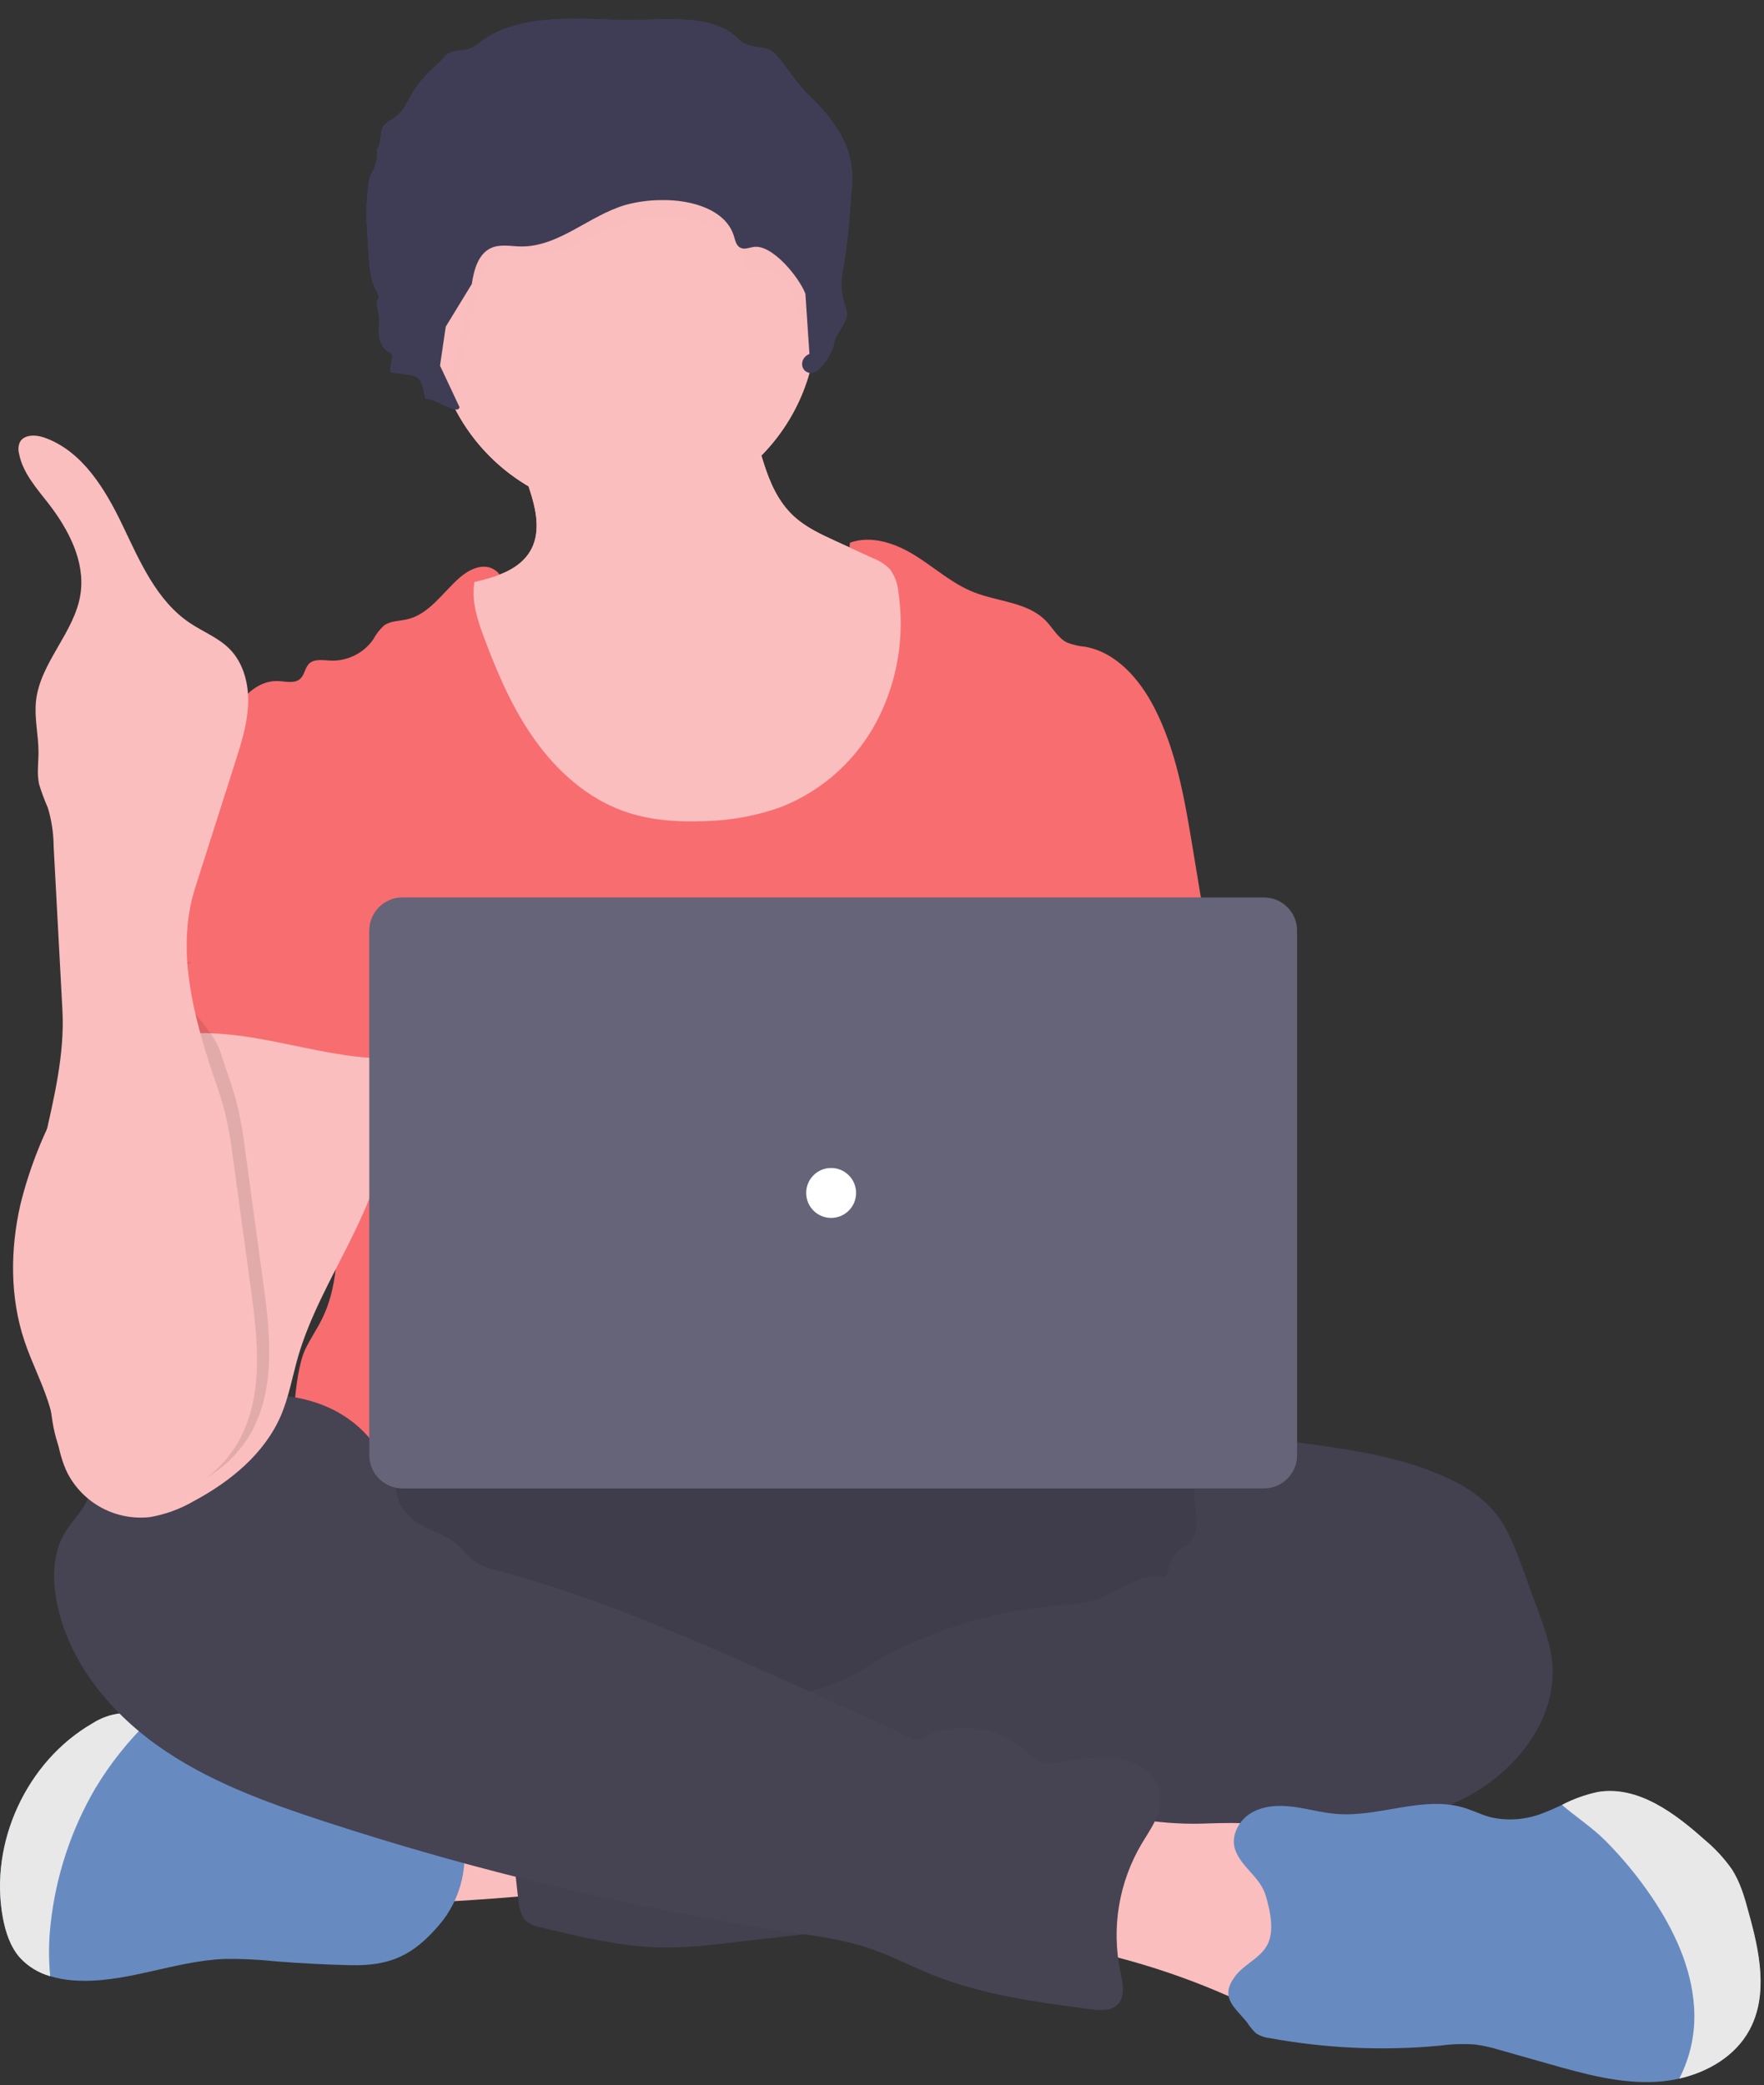 <svg width="424" height="501" viewBox="0 0 424 501" fill="none" xmlns="http://www.w3.org/2000/svg">
<rect x="0" y="0" width="424" height="501" fill="#333333" stroke="none"/>
<g id="Group 1">
<path id="Vector" d="M96.223 456.529C94.113 451.729 92.113 446.209 94.223 441.409C95.601 438.582 97.967 436.359 100.873 435.159C103.75 433.986 106.782 433.239 109.873 432.939C119.578 431.666 129.398 431.532 139.133 432.539C139.843 438.159 138.343 443.859 137.053 449.289C135.883 454.289 135.213 455.029 130.053 455.289C126.713 455.469 97.013 458.299 96.223 456.529Z" fill="#FBBEBE"/>
<path id="Vector_2" d="M185.273 424.149C264.25 424.149 328.273 406.241 328.273 384.149C328.273 362.058 264.25 344.149 185.273 344.149C106.297 344.149 42.273 362.058 42.273 384.149C42.273 406.241 106.297 424.149 185.273 424.149Z" fill="#464353"/>
<path id="Vector_3" opacity="0.1" d="M185.273 424.149C264.25 424.149 328.273 406.241 328.273 384.149C328.273 362.058 264.25 344.149 185.273 344.149C106.297 344.149 42.273 362.058 42.273 384.149C42.273 406.241 106.297 424.149 185.273 424.149Z" fill="black"/>
<path id="Vector_4" d="M210.913 172.989C206.012 182.461 197.871 189.857 187.973 193.829C182.146 195.953 176.014 197.122 169.813 197.289C163.023 197.599 156.093 197.159 149.713 194.839C141.153 191.739 134.043 185.399 128.713 178.009C123.383 170.619 119.713 162.179 116.523 153.669C114.843 149.239 113.243 144.519 114.033 139.839C119.183 138.669 124.823 136.949 127.483 132.379C129.753 128.459 129.123 123.759 127.813 119.279C127.443 118.009 127.013 116.749 126.583 115.539C125.583 112.639 122.133 107.129 124.533 104.649C126.063 103.079 132.473 102.279 134.683 101.259C141.493 98.119 147.773 93.579 155.253 92.089C161.723 90.799 168.403 92.009 174.863 93.349C175.72 93.474 176.543 93.77 177.283 94.219C178.127 94.93 178.751 95.867 179.083 96.919C180.923 101.399 182.003 106.349 183.483 111.019C185.023 115.909 187.003 120.499 190.713 123.969C193.603 126.679 197.283 128.379 200.883 130.029L209.743 134.089C211.319 134.679 212.749 135.604 213.933 136.799C215.092 138.392 215.784 140.275 215.933 142.239C217.521 152.762 215.765 163.518 210.913 172.989V172.989Z" fill="#FBBEBE"/>
<path id="Vector_5" opacity="0.1" d="M183.443 111.019C176.391 118.356 167.104 123.146 157.038 124.641C146.971 126.136 136.694 124.25 127.813 119.279C127.443 118.009 127.013 116.749 126.583 115.539C125.583 112.639 122.133 107.129 124.533 104.649C126.063 103.079 132.473 102.279 134.683 101.259C141.493 98.119 147.773 93.579 155.253 92.089C161.723 90.799 168.403 92.009 174.863 93.349C175.72 93.474 176.543 93.77 177.283 94.219C178.127 94.93 178.751 95.867 179.083 96.919C180.883 101.399 181.963 106.349 183.443 111.019Z" fill="black"/>
<path id="Vector_6" d="M150.273 123.149C175.678 123.149 196.273 102.554 196.273 77.149C196.273 51.744 175.678 31.149 150.273 31.149C124.868 31.149 104.273 51.744 104.273 77.149C104.273 102.554 124.868 123.149 150.273 123.149Z" fill="#FBBEBE"/>
<path id="Vector_7" d="M290.423 226.439L286.643 203.539C284.733 192.049 282.763 180.339 277.423 169.989C273.913 163.209 268.343 156.749 260.833 155.409C259.354 155.277 257.9 154.941 256.513 154.409C254.313 153.349 253.113 150.969 251.423 149.209C247.063 144.689 239.963 144.619 234.123 142.319C228.963 140.319 224.743 136.469 220.043 133.529C215.343 130.589 209.493 128.529 204.293 130.409C203.453 139.359 202.563 148.509 198.763 156.659C196.29 161.965 192.662 166.651 188.145 170.374C183.628 174.097 178.335 176.764 172.655 178.179C166.975 179.593 161.05 179.721 155.314 178.551C149.578 177.382 144.176 174.945 139.503 171.419C130.593 164.709 124.883 154.359 122.223 143.529C121.573 140.889 120.833 137.859 118.403 136.649C115.773 135.329 112.613 136.929 110.403 138.869C106.353 142.459 103.133 147.599 97.873 148.809C95.973 149.249 93.873 149.159 92.293 150.309C91.243 151.278 90.364 152.418 89.693 153.679C88.542 155.306 87.004 156.62 85.218 157.503C83.433 158.387 81.455 158.811 79.463 158.739C77.633 158.649 75.463 158.229 74.213 159.559C73.283 160.559 73.213 162.119 72.213 163.049C70.863 164.359 68.673 163.719 66.793 163.649C63.233 163.499 59.923 165.779 57.883 168.649C55.843 171.519 54.883 175.069 53.883 178.509C64.813 202.849 74.813 227.219 85.743 251.559C86.255 252.477 86.527 253.509 86.533 254.559C86.314 255.65 85.849 256.676 85.173 257.559C79.813 266.169 79.983 276.999 80.573 287.119C81.163 297.239 81.883 307.929 77.363 316.999C76.133 319.489 74.533 321.769 73.363 324.259C70.623 329.899 69.633 347.939 71.233 353.999H297.233C292.923 342.149 294.563 318.369 295.463 305.789C296.093 296.989 294.463 288.199 293.763 279.399C292.293 261.429 293.393 244.379 290.423 226.439Z" fill="#F86D70"/>
<path id="Vector_8" d="M301.993 346.999C305.323 345.729 308.993 346.189 312.563 346.669C324.053 348.239 335.713 349.849 346.363 354.439C351.363 356.579 356.123 359.439 359.503 363.649C362.503 367.439 364.253 372.079 365.913 376.649L369.753 387.139C371.213 391.139 372.693 395.219 373.103 399.469C374.303 412.059 365.693 423.929 354.863 430.469C344.033 437.009 331.283 439.339 318.863 441.779C306.443 444.219 293.973 446.919 281.603 449.779C275.834 451.277 269.98 452.429 264.073 453.229C250.833 454.729 236.993 452.519 224.413 456.899C219.413 458.649 214.503 461.249 209.313 462.459C205.871 463.214 202.389 463.775 198.883 464.139L175.073 466.859C170.232 467.507 165.357 467.881 160.473 467.979C150.073 467.979 139.843 465.519 129.743 463.059C128.67 462.871 127.647 462.459 126.743 461.849C125.143 460.589 124.793 458.359 124.563 456.339C123.543 447.399 122.65 438.449 121.883 429.489C121.643 426.579 121.463 423.429 123.053 420.979C125.053 417.979 128.953 417.039 132.513 416.459C147.609 413.99 162.901 412.929 178.193 413.289C184.003 407.479 193.583 407.449 201.193 404.289C203.993 403.004 206.702 401.53 209.303 399.879C222.91 391.94 238.115 387.133 253.813 385.809C256.889 385.715 259.944 385.279 262.923 384.509C268.813 382.679 274.183 377.699 280.233 378.919C280.983 376.849 281.503 374.079 283.233 372.659C284.093 371.929 285.153 371.439 285.943 370.659C287.613 368.969 287.763 366.309 287.513 363.949C287.263 361.589 286.703 359.169 287.313 356.869C287.567 355.998 287.941 355.167 288.423 354.399C291.433 349.139 295.963 346.499 301.993 346.999Z" fill="#464353"/>
<path id="Vector_9" opacity="0.05" d="M301.993 346.999C305.323 345.729 308.993 346.189 312.563 346.669C324.053 348.239 335.713 349.849 346.363 354.439C351.363 356.579 356.123 359.439 359.503 363.649C362.503 367.439 364.253 372.079 365.913 376.649L369.753 387.139C371.213 391.139 372.693 395.219 373.103 399.469C374.303 412.059 365.693 423.929 354.863 430.469C344.033 437.009 331.283 439.339 318.863 441.779C306.443 444.219 293.973 446.919 281.603 449.779C275.834 451.277 269.98 452.429 264.073 453.229C250.833 454.729 236.993 452.519 224.413 456.899C219.413 458.649 214.503 461.249 209.313 462.459C205.871 463.214 202.389 463.775 198.883 464.139L175.073 466.859C170.232 467.507 165.357 467.881 160.473 467.979C150.073 467.979 139.843 465.519 129.743 463.059C128.67 462.871 127.647 462.459 126.743 461.849C125.143 460.589 124.793 458.359 124.563 456.339C123.543 447.399 122.65 438.449 121.883 429.489C121.643 426.579 121.463 423.429 123.053 420.979C125.053 417.979 128.953 417.039 132.513 416.459C147.609 413.99 162.901 412.929 178.193 413.289C184.003 407.479 193.583 407.449 201.193 404.289C203.993 403.004 206.702 401.53 209.303 399.879C222.91 391.94 238.115 387.133 253.813 385.809C256.889 385.715 259.944 385.279 262.923 384.509C268.813 382.679 274.183 377.699 280.233 378.919C280.983 376.849 281.503 374.079 283.233 372.659C284.093 371.929 285.153 371.439 285.943 370.659C287.613 368.969 287.763 366.309 287.513 363.949C287.263 361.589 286.703 359.169 287.313 356.869C287.567 355.998 287.941 355.167 288.423 354.399C291.433 349.139 295.963 346.499 301.993 346.999Z" fill="black"/>
<path id="Vector_10" d="M105.423 462.709C99.233 469.879 93.783 472.439 84.093 472.209C78.133 472.069 72.18 471.759 66.233 471.279C62.169 470.84 58.081 470.649 53.993 470.709C41.653 471.189 29.743 476.839 17.433 475.849C15.613 475.706 13.813 475.371 12.063 474.849C9.286 474.076 6.777 472.55 4.813 470.439C2.453 467.769 1.323 464.229 0.673 460.729C-2.617 442.789 6.403 423.249 22.193 414.119C24.253 412.789 26.596 411.957 29.033 411.689C31.424 411.68 33.787 412.199 35.953 413.209L36.103 413.269C42.518 415.909 48.345 419.798 53.243 424.709C53.986 425.561 54.873 426.275 55.863 426.819C56.851 427.192 57.897 427.389 58.953 427.399L72.093 428.229C74.32 428.296 76.532 428.601 78.693 429.139C81.076 429.971 83.395 430.974 85.633 432.139C92.703 435.299 100.543 436.139 108.183 437.359C108.92 437.4 109.622 437.681 110.183 438.159C110.488 438.539 110.701 438.984 110.803 439.459C111.87 443.48 111.937 447.7 111 451.752C110.062 455.805 108.148 459.566 105.423 462.709V462.709Z" fill="#678BC1"/>
<path id="Vector_11" d="M36.063 413.269C30.965 418.137 26.543 423.667 22.913 429.709C17.089 439.682 13.43 450.769 12.173 462.249C11.697 466.437 11.66 470.664 12.063 474.859C9.285 474.083 6.776 472.553 4.813 470.439C2.453 467.769 1.323 464.229 0.673 460.729C-2.617 442.789 6.403 423.249 22.193 414.119C24.253 412.789 26.596 411.957 29.033 411.689C31.424 411.68 33.787 412.199 35.953 413.209L36.063 413.269Z" fill="#E8E8E8"/>
<path id="Vector_12" d="M290.553 438.139C297.903 437.939 306.153 437.569 311.553 442.519C316.703 447.199 317.383 454.919 317.723 461.869L318.113 469.939C318.233 472.399 318.333 474.939 317.343 477.219C315.583 481.219 310.753 483.149 306.343 482.919C301.933 482.689 297.883 480.759 293.853 479.019C282.912 474.306 271.52 470.717 259.853 468.309C260.233 462.729 260.867 457.176 261.753 451.649C262.363 447.819 262.463 441.409 265.023 438.229C267.733 434.869 271.263 436.689 274.943 437.309C280.107 438.097 285.335 438.375 290.553 438.139V438.139Z" fill="#FBBEBE"/>
<path id="Vector_13" d="M95.361 357.079C95.361 358.078 93.782 357.079 93.641 356.009C92.534 347.924 86.076 341.258 78.55 338.02C71.025 334.782 62.454 334.612 54.305 335.382C41.981 336.541 28.199 341.228 23.641 352.671C22.575 355.35 22.092 358.248 20.784 360.816C19.336 363.635 16.971 365.883 15.402 368.622C12.696 373.359 12.585 379.165 13.561 384.522C16.187 398.814 26.026 411.036 37.947 419.501C49.869 427.966 63.802 433.023 77.695 437.58C114.432 449.617 152.123 458.559 190.37 464.314C196.567 465.244 202.825 466.103 208.76 468.082C214.072 469.851 219.042 472.499 224.233 474.578C236.305 479.395 249.293 481.114 262.16 482.803C264.354 483.083 266.869 483.283 268.488 481.804C270.581 479.875 269.887 476.517 269.293 473.749C267.108 463.232 268.933 452.283 274.414 443.027C276.567 439.429 279.363 435.741 278.961 431.574C278.478 426.717 273.609 423.279 268.76 422.499C263.911 421.72 258.981 422.869 254.112 423.499C252.432 423.719 250.601 423.859 249.082 423.009C248.358 422.524 247.702 421.946 247.13 421.29C243.776 418.075 239.483 415.999 234.867 415.358C230.251 414.717 225.55 415.545 221.436 417.722C219.636 418.722 216.909 416.493 215.038 415.653L193.901 406.129C169.596 395.206 145.169 384.232 119.455 377.316C117.404 376.916 115.454 376.11 113.721 374.948C112.443 373.948 111.528 372.589 110.351 371.48C107.786 369.071 104.214 368.112 101.136 366.403C98.057 364.694 94.637 360.506 95.361 357.079Z" fill="#464353"/>
<path id="Vector_14" d="M420.523 487.749C417.163 493.979 410.643 497.859 403.643 499.459C401.887 499.856 400.101 500.11 398.303 500.219C389.453 500.769 380.713 498.319 372.183 495.899L360.603 492.619C358.613 491.993 356.572 491.538 354.503 491.259C351.687 491.071 348.86 491.168 346.063 491.549C332.377 492.823 318.581 492.203 305.063 489.709C303.933 489.587 302.846 489.2 301.893 488.579C301.058 487.761 300.317 486.852 299.683 485.869C296.533 482.079 293.143 479.869 296.873 474.869C299.023 471.969 303.013 470.519 304.683 467.189C306.353 463.859 305.283 459.129 304.293 455.689C302.943 450.939 298.503 448.889 296.913 444.529C295.723 441.239 297.723 437.419 300.733 435.629C303.743 433.839 307.463 433.699 310.933 434.159C314.403 434.619 317.803 435.599 321.293 435.869C331.553 436.689 342.043 431.399 351.893 434.379C354.063 435.039 356.113 436.089 358.313 436.669C362.602 437.629 367.083 437.241 371.143 435.559C372.583 435.019 373.993 434.369 375.393 433.729C378.093 432.324 380.969 431.285 383.943 430.639C393.553 428.989 402.463 435.639 409.713 442.129C412.202 444.195 414.405 446.582 416.263 449.229C418.263 452.349 419.323 455.979 420.263 459.559C422.913 468.829 425.103 479.249 420.523 487.749Z" fill="#678BC1"/>
<path id="Vector_15" d="M420.523 487.749C417.163 493.979 410.643 497.859 403.643 499.459C406.366 494.169 407.594 488.236 407.193 482.299C406.593 472.789 402.413 463.829 397.083 455.929C393.804 451.066 390.075 446.523 385.943 442.359C382.763 439.159 378.853 436.619 375.433 433.689C378.133 432.284 381.009 431.245 383.983 430.599C393.593 428.949 402.503 435.599 409.753 442.089C412.242 444.155 414.445 446.542 416.303 449.189C418.303 452.309 419.363 455.939 420.303 459.519C422.913 468.829 425.103 479.249 420.523 487.749Z" fill="#E8E8E8"/>
<path id="Vector_16" d="M114.859 10.583C111.67 13.233 108.353 10.911 106.243 14.411C95.828 23.371 99.858 25.415 93.215 29.32C90.699 30.802 92.178 33.519 90.605 35.91C90.907 40.4 88.794 41.711 88.661 43.558C87.777 50.084 88.066 52.534 88.458 59.107C88.678 62.38 88.781 66.931 90.428 69.807C91.983 72.509 89.996 70.981 90.709 73.989C91.258 76.338 91.194 76.573 91.045 78.978C90.896 81.383 91.614 83.811 93.896 84.8C95.114 85.167 92.941 89.463 94.213 89.508C100.947 90.538 100.853 89.492 102.294 95.86C104.54 95.578 110.117 99.954 110.444 97.817L105.765 87.858L107.142 78.495L113.399 68.261C113.923 64.878 114.911 60.933 118.154 59.542C120.328 58.624 122.811 59.178 125.149 59.222C134.328 59.355 141.576 51.782 150.375 49.235C153.195 48.469 156.105 48.081 159.027 48.081C166.095 47.956 174.481 50.298 176.42 56.773C176.741 57.824 176.977 59.09 178.01 59.552C179.044 60.014 180.011 59.498 181.103 59.344C185.543 58.594 192.022 66.549 193.585 70.573L194.559 85.04C191.934 86.149 192.394 89.504 194.868 89.629C197.152 89.756 200.323 84.5 200.519 82.352C200.715 80.204 204.158 77.005 203.525 74.903C200.659 65.224 203.19 69.926 204.617 46.396C206.009 36.41 201.482 29.649 194.077 22.53C191.388 19.955 188.944 15.76 186.414 13.024C184.057 10.456 180.189 12.11 177.755 9.597C171.024 2.664 158.655 5.089 148.785 4.811C137.537 4.336 123.476 3.398 114.859 10.583Z" fill="#3F3D56"/>
<path id="Vector_17" d="M210.913 172.989C206.012 182.461 197.871 189.857 187.973 193.829C182.146 195.953 176.014 197.122 169.813 197.289C163.023 197.599 156.093 197.159 149.713 194.839C141.153 191.739 134.043 185.399 128.713 178.009C123.383 170.619 119.713 162.179 116.523 153.669C114.843 149.239 113.243 144.519 114.033 139.839C119.183 138.669 124.823 136.949 127.483 132.379C129.753 128.459 129.123 123.759 127.813 119.279C127.443 118.009 127.013 116.749 126.583 115.539C125.583 112.639 122.133 107.129 124.533 104.649C126.063 103.079 132.473 102.279 134.683 101.259C141.493 98.119 147.773 93.579 155.253 92.089C161.723 90.799 168.403 92.009 174.863 93.349C175.72 93.474 176.543 93.77 177.283 94.219C178.127 94.93 178.751 95.867 179.083 96.919C180.923 101.399 182.003 106.349 183.483 111.019C185.023 115.909 187.003 120.499 190.713 123.969C193.603 126.679 197.283 128.379 200.883 130.029L209.743 134.089C211.319 134.679 212.749 135.604 213.933 136.799C215.092 138.392 215.784 140.275 215.933 142.239C217.521 152.762 215.765 163.518 210.913 172.989V172.989Z" fill="#FBBEBE"/>
<g id="head">
<path id="Vector_18" d="M150.273 123.149C175.678 123.149 196.273 102.554 196.273 77.149C196.273 51.744 175.678 31.149 150.273 31.149C124.868 31.149 104.273 51.744 104.273 77.149C104.273 102.554 124.868 123.149 150.273 123.149Z" fill="#FBBEBE"/>
<path id="Vector_19" d="M114.859 10.583C111.67 13.233 108.353 10.911 106.243 14.411C95.828 23.371 99.858 25.415 93.215 29.32C90.699 30.802 92.178 33.519 90.605 35.91C90.907 40.4 88.794 41.711 88.661 43.558C87.777 50.084 88.066 52.534 88.458 59.107C88.678 62.38 88.781 66.931 90.428 69.807C91.983 72.509 89.996 70.981 90.709 73.989C91.258 76.338 91.194 76.573 91.045 78.978C90.896 81.383 91.614 83.811 93.896 84.8C95.114 85.167 92.941 89.463 94.213 89.508C100.947 90.538 100.853 89.492 102.294 95.86C104.54 95.578 110.117 99.954 110.444 97.817L105.765 87.858L107.142 78.495L113.399 68.261C113.923 64.878 114.911 60.933 118.154 59.542C120.328 58.624 122.811 59.178 125.149 59.222C134.328 59.355 141.576 51.782 150.375 49.235C153.195 48.469 156.105 48.081 159.027 48.081C166.095 47.956 174.481 50.298 176.42 56.773C176.741 57.824 176.977 59.09 178.01 59.552C179.044 60.014 180.011 59.498 181.103 59.344C185.543 58.594 192.022 66.549 193.585 70.573L194.559 85.04C191.934 86.149 192.394 89.504 194.868 89.629C197.152 89.756 200.323 84.5 200.519 82.352C200.715 80.204 204.158 77.005 203.525 74.903C200.659 65.224 203.19 69.926 204.617 46.396C206.009 36.41 201.482 29.649 194.077 22.53C191.388 19.955 188.944 15.76 186.414 13.024C184.057 10.456 180.189 12.11 177.755 9.597C171.024 2.664 158.655 5.089 148.785 4.811C137.537 4.336 123.476 3.398 114.859 10.583Z" fill="#3F3D56"/>
</g>
<g id="Group" opacity="0.1">
<path id="Vector_20" opacity="0.1" d="M200.573 86.789C198.113 86.489 196.933 83.789 196.233 81.559C194.667 76.553 193.1 71.553 191.533 66.559C190.243 62.429 187.603 57.389 183.123 57.849C182.123 57.959 180.943 58.369 180.023 57.849C179.103 57.329 178.873 56.039 178.623 54.969C177.123 48.369 168.913 45.479 161.853 45.129C158.938 44.938 156.009 45.129 153.143 45.699C144.143 47.699 136.453 54.699 127.303 53.969C124.943 53.779 122.503 53.059 120.303 53.829C116.933 54.989 115.723 58.829 114.973 62.209L108.043 93.009C107.573 95.129 106.553 97.719 104.293 97.839C103.293 91.399 101.053 83.599 94.403 82.119C93.139 81.98 91.897 81.688 90.703 81.249C89.833 80.774 89.152 80.015 88.773 79.099C88.593 80.029 88.383 80.959 88.263 81.889C87.963 84.269 88.493 87.109 90.703 88.249C91.894 88.697 93.138 88.99 94.403 89.119C101.053 90.599 103.283 98.399 104.293 104.849C106.553 104.719 107.573 102.129 108.043 100.019L114.973 69.209C115.723 65.869 116.973 61.999 120.303 60.829C122.533 60.059 124.973 60.779 127.303 60.979C136.453 61.729 144.193 54.659 153.143 52.709C155.996 52.138 158.911 51.946 161.813 52.139C168.873 52.489 177.083 55.389 178.583 61.979C178.833 63.049 178.983 64.329 179.983 64.859C180.983 65.389 181.983 64.939 183.083 64.859C187.563 64.409 190.203 69.449 191.493 73.569C193.053 78.576 194.62 83.576 196.193 88.569C196.893 90.839 198.073 93.509 200.533 93.799C202.803 94.079 204.733 91.929 205.073 89.799C205.227 88.007 205.023 86.202 204.473 84.489C204.118 85.211 203.559 85.813 202.867 86.221C202.174 86.63 201.377 86.827 200.573 86.789Z" fill="black"/>
<path id="Vector_21" opacity="0.1" d="M89.033 67.749C88.523 64.699 86.033 62.329 84.683 59.529C83.815 57.641 83.313 55.605 83.203 53.529C83.203 54.649 83.103 55.769 83.093 56.899C83.093 60.179 83.233 63.559 84.683 66.539C85.793 68.809 87.623 70.809 88.543 73.119C89.028 71.373 89.194 69.554 89.033 67.749Z" fill="black"/>
<path id="Vector_22" opacity="0.1" d="M207.453 46.469C205.633 55.189 202.793 64.069 203.673 72.809C204.243 66.359 206.123 59.869 207.453 53.469C208.562 48.612 208.953 43.619 208.613 38.649C208.396 41.278 208.008 43.89 207.453 46.469V46.469Z" fill="black"/>
</g>
<path id="Vector_23" d="M92.973 270.639C91.763 290.499 77.193 306.909 71.643 326.009C70.263 330.789 69.433 335.749 67.453 340.299C63.453 349.449 55.223 356.089 46.453 360.769C43.254 362.619 39.754 363.891 36.113 364.529C32.112 364.997 28.062 364.234 24.505 362.342C20.948 360.45 18.052 357.519 16.203 353.939C13.913 349.289 13.593 343.939 12.203 338.939C10.653 333.169 7.753 327.849 5.863 322.179C2.383 311.749 2.453 300.329 4.863 289.609C7.147 280.287 10.761 271.342 15.593 263.049C16.293 261.819 17.003 260.599 17.733 259.389C19.796 255.891 22.112 252.549 24.663 249.389C30.663 242.159 38.373 236.599 46.003 231.119C46.586 230.639 47.27 230.297 48.003 230.119H48.123C48.984 230.089 49.836 230.289 50.593 230.699C61.175 235.274 71.331 240.775 80.943 247.139C84.383 249.429 89.813 251.989 91.613 255.889C93.413 259.789 93.233 266.399 92.973 270.639Z" fill="#FBBEBE"/>
<path id="Vector_24" d="M53.273 179.249C52.299 180.269 51.544 181.477 51.053 182.799C42.97 201.017 38.196 220.528 36.953 240.419C36.975 241.389 36.752 242.349 36.303 243.209C35.861 243.782 35.37 244.314 34.833 244.799C34.346 245.376 33.983 246.047 33.766 246.77C33.549 247.493 33.482 248.253 33.57 249.003C33.658 249.753 33.899 250.477 34.278 251.13C34.657 251.782 35.166 252.351 35.773 252.799C37.423 249.689 41.373 248.679 44.883 248.409C61.693 247.079 78.113 254.899 94.973 254.309C93.783 250.199 92.073 246.249 91.103 242.089C86.813 223.619 97.513 203.509 90.953 185.719C89.643 182.159 87.453 178.659 84.003 177.099C82.575 176.522 81.08 176.126 79.553 175.919C75.293 175.149 66.813 171.859 62.693 173.179C61.173 173.669 60.573 175.099 59.313 175.959C57.443 177.189 54.903 177.619 53.273 179.249Z" fill="#F86D70"/>
<g id="hand">
<path id="Vector_25" opacity="0.1" d="M60.163 344.599C57.592 348.96 53.942 352.586 49.563 355.127C45.184 357.669 40.225 359.04 35.163 359.109C32.423 359.181 29.699 358.68 27.163 357.639C20.773 354.819 17.163 347.839 15.823 340.979C14.483 334.119 14.903 327.039 13.953 320.109C13.193 314.589 11.573 309.229 10.733 303.719C8.673 290.089 12.733 276.629 15.623 263.059C16.323 261.829 17.033 260.609 17.763 259.399C19.826 255.901 22.142 252.559 24.693 249.399C30.693 242.169 38.403 236.609 46.033 231.129H38.033C38.227 230.988 38.454 230.899 38.693 230.873C38.931 230.847 39.172 230.884 39.392 230.98C39.611 231.076 39.802 231.228 39.944 231.421C40.087 231.614 40.176 231.841 40.203 232.079C40.993 239.079 50.863 246.079 53.013 252.879C54.343 257.059 55.943 261.159 57.013 265.419C57.857 269.048 58.498 272.72 58.933 276.419C60.353 286.773 61.767 297.106 63.173 307.419C64.943 320.009 66.463 333.619 60.163 344.599Z" fill="black"/>
<path id="hand_2" d="M46.923 213.299L56.573 183.029C58.013 178.499 59.473 173.899 59.643 169.139C59.813 164.379 58.563 159.389 55.233 155.989C52.533 153.239 48.793 151.819 45.593 149.669C37.593 144.279 33.593 134.839 29.423 126.149C25.253 117.459 19.763 108.369 10.663 105.149C8.563 104.409 5.663 104.349 4.723 106.359C4.398 107.195 4.346 108.112 4.573 108.979C5.453 113.599 8.763 117.289 11.643 120.979C16.473 127.229 20.513 134.879 19.353 142.699C17.973 151.959 9.653 159.139 8.653 168.449C8.213 172.549 9.263 176.659 9.253 180.789C9.253 183.349 8.833 185.959 9.403 188.459C9.995 190.392 10.7 192.289 11.513 194.139C12.404 197.129 12.869 200.23 12.893 203.349L15.003 242.709C16.143 263.999 4.593 284.709 7.773 305.709C8.613 311.219 10.233 316.579 10.993 322.099C11.993 329.029 11.523 336.099 12.863 342.969C14.203 349.839 17.863 356.809 24.203 359.629C26.739 360.67 29.463 361.171 32.203 361.099C37.266 361.03 42.225 359.659 46.603 357.117C50.982 354.576 54.632 350.95 57.203 346.589C63.503 335.589 61.983 321.999 60.263 309.459L56.023 278.459C55.588 274.76 54.947 271.088 54.103 267.459C53.043 263.199 51.443 259.099 50.103 254.919C45.813 241.249 42.603 226.879 46.923 213.299Z" fill="#FBBEBE"/>
</g>
<path id="Vector_26" d="M303.803 215.649H96.743C92.342 215.649 88.773 219.218 88.773 223.619V349.679C88.773 354.081 92.342 357.649 96.743 357.649H303.803C308.205 357.649 311.773 354.081 311.773 349.679V223.619C311.773 219.218 308.205 215.649 303.803 215.649Z" fill="#3F3D56"/>
<path id="Vector_27" opacity="0.2" d="M303.803 215.649H96.743C92.342 215.649 88.773 219.218 88.773 223.619V349.679C88.773 354.081 92.342 357.649 96.743 357.649H303.803C308.205 357.649 311.773 354.081 311.773 349.679V223.619C311.773 219.218 308.205 215.649 303.803 215.649Z" fill="white"/>
<path id="Vector_28" d="M199.773 292.649C203.087 292.649 205.773 289.963 205.773 286.649C205.773 283.336 203.087 280.649 199.773 280.649C196.46 280.649 193.773 283.336 193.773 286.649C193.773 289.963 196.46 292.649 199.773 292.649Z" fill="white"/>
</g>
</svg>
